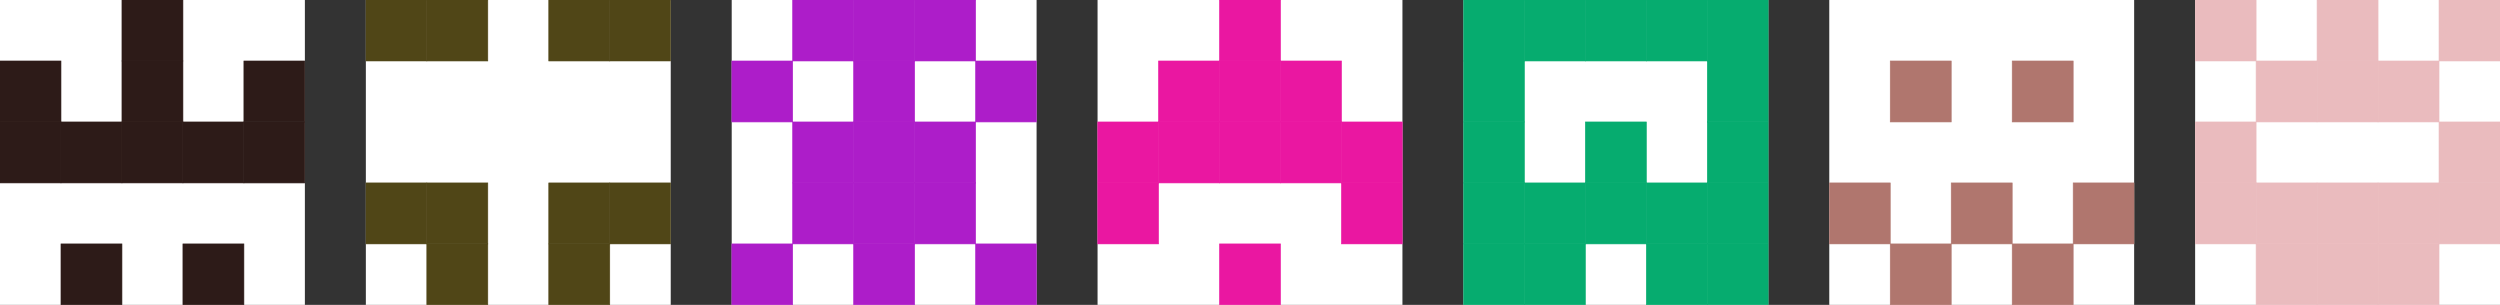 <?xml version="1.0" standalone="no"?>
<!DOCTYPE svg PUBLIC "-//W3C//DTD SVG 1.1//EN" "http://www.w3.org/Graphics/SVG/1.1/DTD/svg11.dtd">

<svg viewBox="0 0 410 50" width="100%" height="100%" 
  xmlns="http://www.w3.org/2000/svg"
  xmlns:xlink="http://www.w3.org/1999/xlink">


<rect x="0" y="0" width="410" height="50" fill="#333333" stroke="none"/>


<g transform="translate(0 0)">
<rect x="0" y="0" width="50" height="50" fill="#fff"/>
<defs>
<clipPath id="clipper">
<rect width="50" height="50"/>
</clipPath>
</defs>
<g clip-path="url(#clipper)">
<rect x="20" y="0" width="10" height="10" fill="#2d1b18" style="stroke:#2d1b18; stroke-width:0.1"/>
<rect x="0" y="10" width="10" height="10" fill="#2d1b18" style="stroke:#2d1b18; stroke-width:0.1"/>
<rect x="40" y="10" width="10" height="10" fill="#2d1b18" style="stroke:#2d1b18; stroke-width:0.1"/>
<rect x="20" y="10" width="10" height="10" fill="#2d1b18" style="stroke:#2d1b18; stroke-width:0.1"/>
<rect x="0" y="20" width="10" height="10" fill="#2d1b18" style="stroke:#2d1b18; stroke-width:0.1"/>
<rect x="40" y="20" width="10" height="10" fill="#2d1b18" style="stroke:#2d1b18; stroke-width:0.1"/>
<rect x="10" y="20" width="10" height="10" fill="#2d1b18" style="stroke:#2d1b18; stroke-width:0.1"/>
<rect x="30" y="20" width="10" height="10" fill="#2d1b18" style="stroke:#2d1b18; stroke-width:0.1"/>
<rect x="20" y="20" width="10" height="10" fill="#2d1b18" style="stroke:#2d1b18; stroke-width:0.1"/>
<rect x="10" y="40" width="10" height="10" fill="#2d1b18" style="stroke:#2d1b18; stroke-width:0.1"/>
<rect x="30" y="40" width="10" height="10" fill="#2d1b18" style="stroke:#2d1b18; stroke-width:0.1"/>
</g>
</g>
<g transform="translate(60 0)">
<rect x="0" y="0" width="50" height="50" fill="#fff"/>
<defs>
<clipPath id="clipper">
<rect width="50" height="50"/>
</clipPath>
</defs>
<g clip-path="url(#clipper)">
<rect x="0" y="0" width="10" height="10" fill="#504617" style="stroke:#504617; stroke-width:0.1"/>
<rect x="40" y="0" width="10" height="10" fill="#504617" style="stroke:#504617; stroke-width:0.1"/>
<rect x="10" y="0" width="10" height="10" fill="#504617" style="stroke:#504617; stroke-width:0.1"/>
<rect x="30" y="0" width="10" height="10" fill="#504617" style="stroke:#504617; stroke-width:0.1"/>
<rect x="0" y="30" width="10" height="10" fill="#504617" style="stroke:#504617; stroke-width:0.1"/>
<rect x="40" y="30" width="10" height="10" fill="#504617" style="stroke:#504617; stroke-width:0.1"/>
<rect x="10" y="30" width="10" height="10" fill="#504617" style="stroke:#504617; stroke-width:0.1"/>
<rect x="30" y="30" width="10" height="10" fill="#504617" style="stroke:#504617; stroke-width:0.1"/>
<rect x="10" y="40" width="10" height="10" fill="#504617" style="stroke:#504617; stroke-width:0.1"/>
<rect x="30" y="40" width="10" height="10" fill="#504617" style="stroke:#504617; stroke-width:0.1"/>
</g>
</g>
<g transform="translate(120 0)">
<rect x="0" y="0" width="50" height="50" fill="#fff"/>
<defs>
<clipPath id="clipper">
<rect width="50" height="50"/>
</clipPath>
</defs>
<g clip-path="url(#clipper)">
<rect x="10" y="0" width="10" height="10" fill="#ad1dc9" style="stroke:#ad1dc9; stroke-width:0.1"/>
<rect x="30" y="0" width="10" height="10" fill="#ad1dc9" style="stroke:#ad1dc9; stroke-width:0.1"/>
<rect x="20" y="0" width="10" height="10" fill="#ad1dc9" style="stroke:#ad1dc9; stroke-width:0.1"/>
<rect x="0" y="10" width="10" height="10" fill="#ad1dc9" style="stroke:#ad1dc9; stroke-width:0.1"/>
<rect x="40" y="10" width="10" height="10" fill="#ad1dc9" style="stroke:#ad1dc9; stroke-width:0.1"/>
<rect x="20" y="10" width="10" height="10" fill="#ad1dc9" style="stroke:#ad1dc9; stroke-width:0.1"/>
<rect x="10" y="20" width="10" height="10" fill="#ad1dc9" style="stroke:#ad1dc9; stroke-width:0.1"/>
<rect x="30" y="20" width="10" height="10" fill="#ad1dc9" style="stroke:#ad1dc9; stroke-width:0.1"/>
<rect x="20" y="20" width="10" height="10" fill="#ad1dc9" style="stroke:#ad1dc9; stroke-width:0.1"/>
<rect x="10" y="30" width="10" height="10" fill="#ad1dc9" style="stroke:#ad1dc9; stroke-width:0.1"/>
<rect x="30" y="30" width="10" height="10" fill="#ad1dc9" style="stroke:#ad1dc9; stroke-width:0.1"/>
<rect x="20" y="30" width="10" height="10" fill="#ad1dc9" style="stroke:#ad1dc9; stroke-width:0.1"/>
<rect x="0" y="40" width="10" height="10" fill="#ad1dc9" style="stroke:#ad1dc9; stroke-width:0.1"/>
<rect x="40" y="40" width="10" height="10" fill="#ad1dc9" style="stroke:#ad1dc9; stroke-width:0.1"/>
<rect x="20" y="40" width="10" height="10" fill="#ad1dc9" style="stroke:#ad1dc9; stroke-width:0.1"/>
</g>
</g>
<g transform="translate(180 0)">
<rect x="0" y="0" width="50" height="50" fill="#fff"/>
<defs>
<clipPath id="clipper">
<rect width="50" height="50"/>
</clipPath>
</defs>
<g clip-path="url(#clipper)">
<rect x="20" y="0" width="10" height="10" fill="#ea17a1" style="stroke:#ea17a1; stroke-width:0.1"/>
<rect x="10" y="10" width="10" height="10" fill="#ea17a1" style="stroke:#ea17a1; stroke-width:0.1"/>
<rect x="30" y="10" width="10" height="10" fill="#ea17a1" style="stroke:#ea17a1; stroke-width:0.1"/>
<rect x="20" y="10" width="10" height="10" fill="#ea17a1" style="stroke:#ea17a1; stroke-width:0.1"/>
<rect x="0" y="20" width="10" height="10" fill="#ea17a1" style="stroke:#ea17a1; stroke-width:0.1"/>
<rect x="40" y="20" width="10" height="10" fill="#ea17a1" style="stroke:#ea17a1; stroke-width:0.1"/>
<rect x="10" y="20" width="10" height="10" fill="#ea17a1" style="stroke:#ea17a1; stroke-width:0.1"/>
<rect x="30" y="20" width="10" height="10" fill="#ea17a1" style="stroke:#ea17a1; stroke-width:0.1"/>
<rect x="20" y="20" width="10" height="10" fill="#ea17a1" style="stroke:#ea17a1; stroke-width:0.1"/>
<rect x="0" y="30" width="10" height="10" fill="#ea17a1" style="stroke:#ea17a1; stroke-width:0.1"/>
<rect x="40" y="30" width="10" height="10" fill="#ea17a1" style="stroke:#ea17a1; stroke-width:0.1"/>
<rect x="20" y="40" width="10" height="10" fill="#ea17a1" style="stroke:#ea17a1; stroke-width:0.1"/>
</g>
</g>
<g transform="translate(240 0)">
<rect x="0" y="0" width="50" height="50" fill="#fff"/>
<defs>
<clipPath id="clipper">
<rect width="50" height="50"/>
</clipPath>
</defs>
<g clip-path="url(#clipper)">
<rect x="0" y="0" width="10" height="10" fill="#06ac6f" style="stroke:#06ac6f; stroke-width:0.1"/>
<rect x="40" y="0" width="10" height="10" fill="#06ac6f" style="stroke:#06ac6f; stroke-width:0.1"/>
<rect x="10" y="0" width="10" height="10" fill="#06ac6f" style="stroke:#06ac6f; stroke-width:0.1"/>
<rect x="30" y="0" width="10" height="10" fill="#06ac6f" style="stroke:#06ac6f; stroke-width:0.1"/>
<rect x="20" y="0" width="10" height="10" fill="#06ac6f" style="stroke:#06ac6f; stroke-width:0.1"/>
<rect x="0" y="10" width="10" height="10" fill="#06ac6f" style="stroke:#06ac6f; stroke-width:0.1"/>
<rect x="40" y="10" width="10" height="10" fill="#06ac6f" style="stroke:#06ac6f; stroke-width:0.1"/>
<rect x="0" y="20" width="10" height="10" fill="#06ac6f" style="stroke:#06ac6f; stroke-width:0.1"/>
<rect x="40" y="20" width="10" height="10" fill="#06ac6f" style="stroke:#06ac6f; stroke-width:0.1"/>
<rect x="20" y="20" width="10" height="10" fill="#06ac6f" style="stroke:#06ac6f; stroke-width:0.1"/>
<rect x="0" y="30" width="10" height="10" fill="#06ac6f" style="stroke:#06ac6f; stroke-width:0.1"/>
<rect x="40" y="30" width="10" height="10" fill="#06ac6f" style="stroke:#06ac6f; stroke-width:0.1"/>
<rect x="10" y="30" width="10" height="10" fill="#06ac6f" style="stroke:#06ac6f; stroke-width:0.1"/>
<rect x="30" y="30" width="10" height="10" fill="#06ac6f" style="stroke:#06ac6f; stroke-width:0.1"/>
<rect x="20" y="30" width="10" height="10" fill="#06ac6f" style="stroke:#06ac6f; stroke-width:0.1"/>
<rect x="0" y="40" width="10" height="10" fill="#06ac6f" style="stroke:#06ac6f; stroke-width:0.1"/>
<rect x="40" y="40" width="10" height="10" fill="#06ac6f" style="stroke:#06ac6f; stroke-width:0.1"/>
<rect x="10" y="40" width="10" height="10" fill="#06ac6f" style="stroke:#06ac6f; stroke-width:0.1"/>
<rect x="30" y="40" width="10" height="10" fill="#06ac6f" style="stroke:#06ac6f; stroke-width:0.1"/>
</g>
</g>
<g transform="translate(300 0)">
<rect x="0" y="0" width="50" height="50" fill="#fff"/>
<defs>
<clipPath id="clipper">
<rect width="50" height="50"/>
</clipPath>
</defs>
<g clip-path="url(#clipper)">
<rect x="10" y="10" width="10" height="10" fill="#b0766e" style="stroke:#b0766e; stroke-width:0.1"/>
<rect x="30" y="10" width="10" height="10" fill="#b0766e" style="stroke:#b0766e; stroke-width:0.1"/>
<rect x="0" y="30" width="10" height="10" fill="#b0766e" style="stroke:#b0766e; stroke-width:0.1"/>
<rect x="40" y="30" width="10" height="10" fill="#b0766e" style="stroke:#b0766e; stroke-width:0.1"/>
<rect x="20" y="30" width="10" height="10" fill="#b0766e" style="stroke:#b0766e; stroke-width:0.1"/>
<rect x="10" y="40" width="10" height="10" fill="#b0766e" style="stroke:#b0766e; stroke-width:0.1"/>
<rect x="30" y="40" width="10" height="10" fill="#b0766e" style="stroke:#b0766e; stroke-width:0.1"/>
</g>
</g>
<g transform="translate(360 0)">
<rect x="0" y="0" width="50" height="50" fill="#fff"/>
<defs>
<clipPath id="clipper">
<rect width="50" height="50"/>
</clipPath>
</defs>
<g clip-path="url(#clipper)">
<rect x="0" y="0" width="10" height="10" fill="#eabbbe" style="stroke:#eabbbe; stroke-width:0.1"/>
<rect x="40" y="0" width="10" height="10" fill="#eabbbe" style="stroke:#eabbbe; stroke-width:0.1"/>
<rect x="20" y="0" width="10" height="10" fill="#eabbbe" style="stroke:#eabbbe; stroke-width:0.1"/>
<rect x="10" y="10" width="10" height="10" fill="#eabbbe" style="stroke:#eabbbe; stroke-width:0.1"/>
<rect x="30" y="10" width="10" height="10" fill="#eabbbe" style="stroke:#eabbbe; stroke-width:0.1"/>
<rect x="20" y="10" width="10" height="10" fill="#eabbbe" style="stroke:#eabbbe; stroke-width:0.1"/>
<rect x="0" y="20" width="10" height="10" fill="#eabbbe" style="stroke:#eabbbe; stroke-width:0.1"/>
<rect x="40" y="20" width="10" height="10" fill="#eabbbe" style="stroke:#eabbbe; stroke-width:0.1"/>
<rect x="0" y="30" width="10" height="10" fill="#eabbbe" style="stroke:#eabbbe; stroke-width:0.1"/>
<rect x="40" y="30" width="10" height="10" fill="#eabbbe" style="stroke:#eabbbe; stroke-width:0.1"/>
<rect x="10" y="30" width="10" height="10" fill="#eabbbe" style="stroke:#eabbbe; stroke-width:0.1"/>
<rect x="30" y="30" width="10" height="10" fill="#eabbbe" style="stroke:#eabbbe; stroke-width:0.1"/>
<rect x="20" y="30" width="10" height="10" fill="#eabbbe" style="stroke:#eabbbe; stroke-width:0.1"/>
<rect x="10" y="40" width="10" height="10" fill="#eabbbe" style="stroke:#eabbbe; stroke-width:0.1"/>
<rect x="30" y="40" width="10" height="10" fill="#eabbbe" style="stroke:#eabbbe; stroke-width:0.1"/>
<rect x="20" y="40" width="10" height="10" fill="#eabbbe" style="stroke:#eabbbe; stroke-width:0.1"/>
</g>
</g>

</svg>
